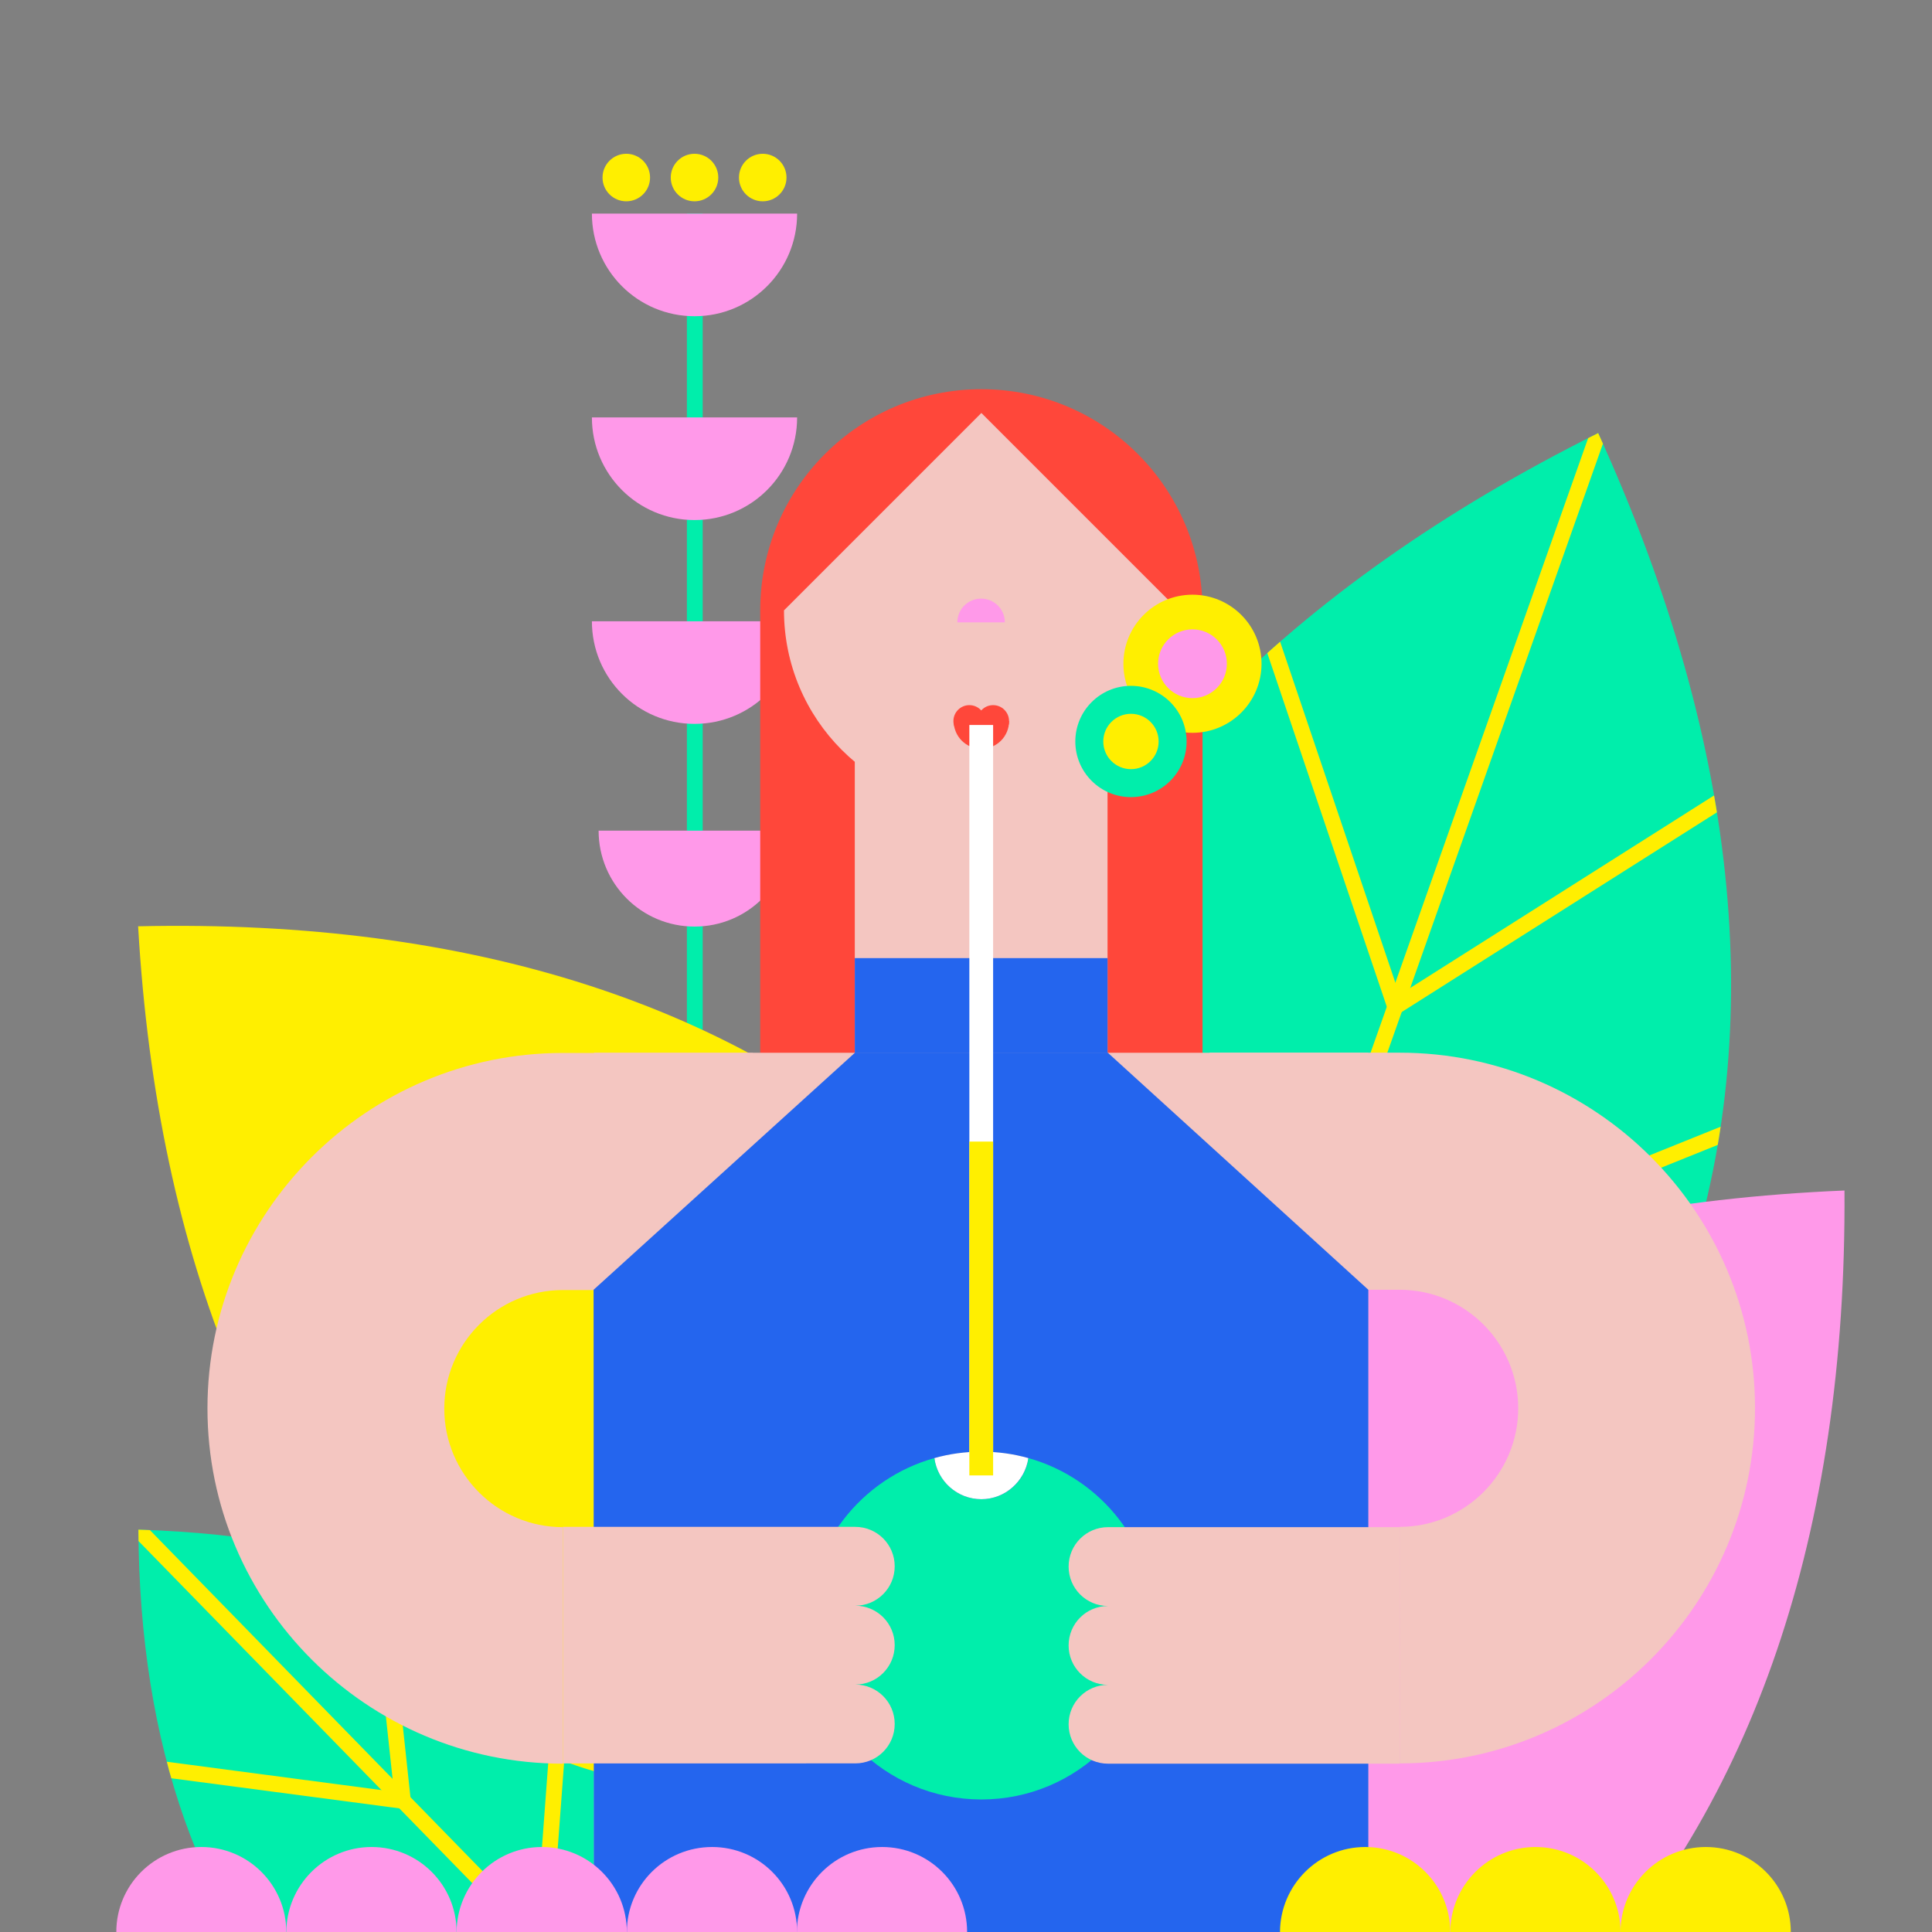 <?xml version="1.0" encoding="utf-8"?>
<!-- Generator: Adobe Illustrator 23.0.3, SVG Export Plug-In . SVG Version: 6.00 Build 0)  -->
<svg version="1.1" id="Capa_1" xmlns="http://www.w3.org/2000/svg" xmlns:xlink="http://www.w3.org/1999/xlink" x="0px" y="0px"
	 viewBox="0 0 691 691" style="enable-background:new 0 0 691 691;" xml:space="preserve">
<rect x="0" y="0" width="691" height="691" fill="#808080" stroke="none"/>
<style type="text/css">
	.st0{fill:#00EEAB;}
	.st1{fill:#2465EE;}
	.st2{fill:#FFEF00;}
	.st3{fill:#45B6F4;}
	.st4{display:none;clip-path:url(#SVGID_2_);fill:#FFEF00;}
	.st5{clip-path:url(#SVGID_2_);}
	.st6{fill:#FF473A;}
	.st7{fill:#FF99E9;}
	.st8{fill:#F4C6C1;}
	.st9{clip-path:url(#SVGID_4_);fill:none;stroke:#2465EE;stroke-width:3.226;stroke-miterlimit:10;}
	.st10{clip-path:url(#SVGID_6_);fill:none;stroke:#FFEF00;stroke-width:2.538;stroke-miterlimit:10;}
	.st11{display:none;fill:#53B0E3;}
	.st12{fill:none;stroke:#FF99E9;stroke-width:4;stroke-miterlimit:10;}
	.st13{clip-path:url(#SVGID_8_);fill:none;stroke:#2465EE;stroke-width:4;stroke-miterlimit:10;}
	.st14{fill:#FCE2DE;}
	.st15{fill:#FFFFFF;}
	.st16{fill:#1A1A1A;}
	.st17{fill:#F9D8D4;}
	.st18{fill:#FF3833;}
	.st19{clip-path:url(#SVGID_10_);}
	.st20{clip-path:url(#SVGID_12_);fill:none;stroke:#FFEF00;stroke-width:4;stroke-miterlimit:10;}
	.st21{clip-path:url(#SVGID_10_);fill:#FFEF00;}
	.st22{display:none;fill:#FF99E9;}
	.st23{clip-path:url(#SVGID_14_);fill:none;stroke:#2465EE;stroke-width:4.447;stroke-miterlimit:10;}
	.st24{clip-path:url(#SVGID_14_);fill:none;stroke:#2465EE;stroke-width:4.951;stroke-miterlimit:10;}
	.st25{clip-path:url(#SVGID_16_);fill:none;stroke:#FFEF00;stroke-width:4.458;stroke-miterlimit:10;}
	.st26{clip-path:url(#SVGID_18_);fill:none;stroke:#FFEF00;stroke-width:5.651;stroke-miterlimit:10;}
	.st27{fill:none;stroke:#00EEAB;stroke-width:5.651;stroke-miterlimit:10;}
	.st28{clip-path:url(#SVGID_20_);fill:none;stroke:#FFEF00;stroke-width:5.651;stroke-miterlimit:10;}
	.st29{opacity:0.29;fill:#333333;}
	.st30{clip-path:url(#SVGID_22_);fill:none;stroke:#FFEF00;stroke-width:5.651;stroke-miterlimit:10;}
	.st31{clip-path:url(#SVGID_24_);fill:none;stroke:#FFEF00;stroke-width:5.651;stroke-miterlimit:10;}
	.st32{fill:none;stroke:#00EEAB;stroke-width:4;stroke-miterlimit:10;}
	.st33{fill:none;stroke:#FFEF00;stroke-width:2.888;stroke-miterlimit:10;}
	.st34{fill:none;stroke:#2465EE;stroke-width:3.226;stroke-miterlimit:10;}
	.st35{fill:none;stroke:#00EEAB;stroke-width:2.888;stroke-miterlimit:10;}
</style>
<g>
	<defs>
		<path id="SVGID_17_" d="M49.5,547.1L49.5,547.1L49.5,547.1L49.5,547.1c0.4,77.6,22.4,138.7,63.6,181c31.2,32,82.4,32.6,114.4,1.4
			c32-31.2,32.6-82.4,1.4-114.4C187.6,572.9,127,549.4,49.5,547.1z"/>
	</defs>
	<use xlink:href="#SVGID_17_"  style="overflow:visible;fill:#00EEAB;"/>
	<clipPath id="SVGID_2_">
		<use xlink:href="#SVGID_17_"  style="overflow:visible;"/>
	</clipPath>
	<polyline style="clip-path:url(#SVGID_2_);fill:none;stroke:#FFEF00;stroke-width:5.651;stroke-miterlimit:10;" points="
		133.5,545.3 144.1,644.1 45.6,631.1 	"/>
	<polyline style="clip-path:url(#SVGID_2_);fill:none;stroke:#FFEF00;stroke-width:5.651;stroke-miterlimit:10;" points="
		52.5,693.5 194.1,695.3 204.3,558.1 	"/>
	<polyline style="clip-path:url(#SVGID_2_);fill:none;stroke:#FFEF00;stroke-width:5.651;stroke-miterlimit:10;" points="
		131.3,756.5 194.1,695.3 256.8,634.1 	"/>
	
		<line style="clip-path:url(#SVGID_2_);fill:none;stroke:#FFEF00;stroke-width:5.651;stroke-miterlimit:10;" x1="46.2" y1="543.7" x2="301.6" y2="805.5"/>
</g>
<line class="st27" x1="248.5" y1="76.4" x2="248.5" y2="671.1"/>
<path class="st7" d="M211.7,76.4c0,20.3,16.4,36.7,36.7,36.7s36.7-16.4,36.7-36.7"/>
<g>
	<circle class="st2" cx="272.8" cy="63.5" r="8.5"/>
	<circle class="st2" cx="248.4" cy="63.5" r="8.5"/>
	<circle class="st2" cx="224" cy="63.5" r="8.5"/>
</g>
<path class="st7" d="M211.7,149.3c0,20.3,16.4,36.7,36.7,36.7s36.7-16.4,36.7-36.7"/>
<path class="st7" d="M211.7,222.2c0,20.3,16.4,36.7,36.7,36.7s36.7-16.4,36.7-36.7"/>
<path class="st7" d="M214.1,297.1c0,18.9,15.3,34.3,34.3,34.3s34.3-15.3,34.3-34.3"/>
<g>
	<defs>
		<path id="SVGID_19_" d="M571.6,154.9L571.6,154.9L571.6,154.9L571.6,154.9C460,210.5,387.6,285.5,355.9,375
			c-23.9,67.6,11.5,141.9,79.1,165.8s141.9-11.5,165.8-79.1C632.5,372.2,623.3,268.3,571.6,154.9z"/>
	</defs>
	<use xlink:href="#SVGID_19_"  style="overflow:visible;fill:#00EEAB;"/>
	<clipPath id="SVGID_4_">
		<use xlink:href="#SVGID_19_"  style="overflow:visible;"/>
	</clipPath>
	<polyline style="clip-path:url(#SVGID_4_);fill:none;stroke:#FFEF00;stroke-width:5.651;stroke-miterlimit:10;" points="
		633.8,274.7 499,360.1 447.9,208.9 	"/>
	<polyline style="clip-path:url(#SVGID_4_);fill:none;stroke:#FFEF00;stroke-width:5.651;stroke-miterlimit:10;" points="
		362.7,263.1 460.6,468.4 665.6,385.8 	"/>
	<polyline style="clip-path:url(#SVGID_4_);fill:none;stroke:#FFEF00;stroke-width:5.651;stroke-miterlimit:10;" points="
		327.9,421.4 460.6,468.4 593.4,515.3 	"/>
	
		<line style="clip-path:url(#SVGID_4_);fill:none;stroke:#FFEF00;stroke-width:5.651;stroke-miterlimit:10;" x1="574.2" y1="147.7" x2="378.1" y2="701.6"/>
</g>
<path class="st7" d="M659.7,425.8L659.7,425.8L659.7,425.8L659.7,425.8c-122.8,5.1-218.3,43.3-282.8,111
	c-48.8,51.2-46.9,132.3,4.3,181.1s132.3,46.9,181.1-4.3C626.8,645.8,660.5,548.7,659.7,425.8z"/>
<path class="st2" d="M49.4,331.3L49.4,331.3L49.4,331.3L49.4,331.3C56.3,450.9,95,543.3,162,605.1c50.6,46.8,129.6,43.6,176.4-7
	c46.8-50.6,43.6-129.6-7-176.4C264.4,359.9,169.2,328.6,49.4,331.3z"/>
<path class="st6" d="M271.9,218.3c0-43.7,35.4-79.1,79.1-79.1c43.7,0,79.1,35.4,79.1,79.1v661.2H271.9V218.3z"/>
<path class="st8" d="M351,147.7l70.6,70.6c0,0,0,0,0,0c0,39-31.6,70.6-70.6,70.6s-70.6-31.6-70.6-70.6L351,147.7L351,147.7z"/>
<rect x="305.8" y="218.3" transform="matrix(-1 -4.490598e-11 4.490598e-11 -1 701.927 594.866)" class="st8" width="90.4" height="158.2"/>
<path class="st8" d="M500.6,546.1c23.4,0,42.4-19,42.4-42.4c0-23.4-19-42.4-42.4-42.4h-68v-84.8h68c70.1,0,127.1,57,127.1,127.1
	c0,70.1-57,127.1-127.1,127.1"/>
<path class="st8" d="M201.3,630.8c-70.1,0-127.1-57-127.1-127.1c0-70.1,57-127.1,127.1-127.1h68v84.8h-68c-23.4,0-42.4,19-42.4,42.4
	c0,23.4,19,42.4,42.4,42.4"/>
<rect x="99.5" y="489.6" transform="matrix(-4.489671e-11 1 -1 -4.489671e-11 978.962 277.034)" class="st8" width="502.9" height="276.9"/>
<path class="st7" d="M359.4,222.6c0-4.7-3.8-8.5-8.5-8.5h0c-4.7,0-8.5,3.8-8.5,8.5H359.4z"/>
<g>
	<circle class="st6" cx="355.2" cy="257.9" r="5.7"/>
	<circle class="st6" cx="346.7" cy="257.9" r="5.7"/>
	<path class="st6" d="M341.1,257.9c0,5.5,4.4,9.9,9.9,9.9c5.5,0,9.9-4.4,9.9-9.9"/>
</g>
<path class="st1" d="M396.2,376.5l93.2,84.8l0,418.1H212.5l-0.2-418.1l93.5-84.8C305.8,376.5,395.8,376.5,396.2,376.5z"/>
<path class="st0" d="M334.2,521.5c1.1,8.3,8.2,14.7,16.8,14.7c8.6,0,15.7-6.4,16.8-14.7c26.2,7.3,45.4,31.4,45.4,59.9
	c0,34.3-27.8,62.2-62.2,62.2s-62.2-27.8-62.2-62.2C288.8,552.9,308,528.8,334.2,521.5z"/>
<path class="st29" d="M351,536.2c-8.6,0-15.7-6.4-16.8-14.7c5.3-1.5,11-2.3,16.8-2.3s11.5,0.8,16.8,2.3
	C366.6,529.8,359.5,536.2,351,536.2z"/>
<path class="st15" d="M351,536.2c-8.6,0-15.7-6.4-16.8-14.7c5.3-1.5,11-2.3,16.8-2.3s11.5,0.8,16.8,2.3
	C366.6,529.8,359.5,536.2,351,536.2z"/>
<path class="st8" d="M201.3,546.1h104.4v0c0.1,0,0.1,0,0.2,0c7.8,0,14.1,6.3,14.1,14.1c0,7.8-6.3,14.1-14.1,14.1c-0.1,0-0.1,0-0.2,0
	v0c0.1,0,0.1,0,0.2,0c7.8,0,14.1,6.3,14.1,14.1c0,7.8-6.3,14.1-14.1,14.1c-0.1,0-0.1,0-0.2,0v0c0.1,0,0.1,0,0.2,0
	c7.8,0,14.1,6.3,14.1,14.1c0,7.8-6.3,14.1-14.1,14.1c-0.1,0-0.1,0-0.2,0v0H201.3"/>
<rect x="305.8" y="342.6" transform="matrix(-1 -4.490598e-11 4.490598e-11 -1 701.927 719.181)" class="st1" width="90.4" height="33.9"/>
<rect x="346.7" y="259.3" class="st15" width="8.5" height="268.4"/>
<path class="st8" d="M500.6,630.8H396.3c-7.8,0-14.1-6.3-14.1-14.1c0-7.8,6.3-14.1,14.1-14.1c-7.8,0-14.1-6.3-14.1-14.1
	c0-7.8,6.3-14.1,14.1-14.1c-7.8,0-14.1-6.3-14.1-14.1c0-7.8,6.3-14.1,14.1-14.1h104.4"/>
<rect x="346.7" y="408.3" class="st2" width="8.5" height="119.4"/>
<g>
	<g>
		<circle class="st2" cx="426.5" cy="237.4" r="24.7"/>
	</g>
	<circle class="st7" cx="426.5" cy="237.4" r="12.3"/>
</g>
<g>
	<circle class="st0" cx="404.5" cy="265.2" r="19.9"/>
	<circle class="st2" cx="404.5" cy="265.2" r="9.9"/>
</g>
<g>
	<path class="st2" d="M610.1,660.6c16.8,0,30.4,13.6,30.4,30.4h-60.9C579.6,674.2,593.3,660.6,610.1,660.6z"/>
	<path class="st2" d="M549.2,660.6c16.8,0,30.4,13.6,30.4,30.4h-60.9C518.8,674.2,532.4,660.6,549.2,660.6z"/>
	<path class="st2" d="M488.3,660.6c16.8,0,30.4,13.6,30.4,30.4h-60.9C457.9,674.2,471.5,660.6,488.3,660.6z"/>
</g>
<g>
	<path class="st7" d="M315.5,660.6c16.8,0,30.4,13.6,30.4,30.4h-60.9C285.1,674.2,298.7,660.6,315.5,660.6z"/>
	<path class="st7" d="M254.7,660.6c16.8,0,30.4,13.6,30.4,30.4h-60.9C224.2,674.2,237.8,660.6,254.7,660.6z"/>
	<path class="st7" d="M193.8,660.6c16.8,0,30.4,13.6,30.4,30.4h-60.9C163.4,674.2,177,660.6,193.8,660.6z"/>
	<path class="st7" d="M132.9,660.6c16.8,0,30.4,13.6,30.4,30.4h-60.9C102.5,674.2,116.1,660.6,132.9,660.6z"/>
	<path class="st7" d="M72,660.6c16.8,0,30.4,13.6,30.4,30.4H41.6C41.6,674.2,55.2,660.6,72,660.6z"/>
</g>
</svg>
